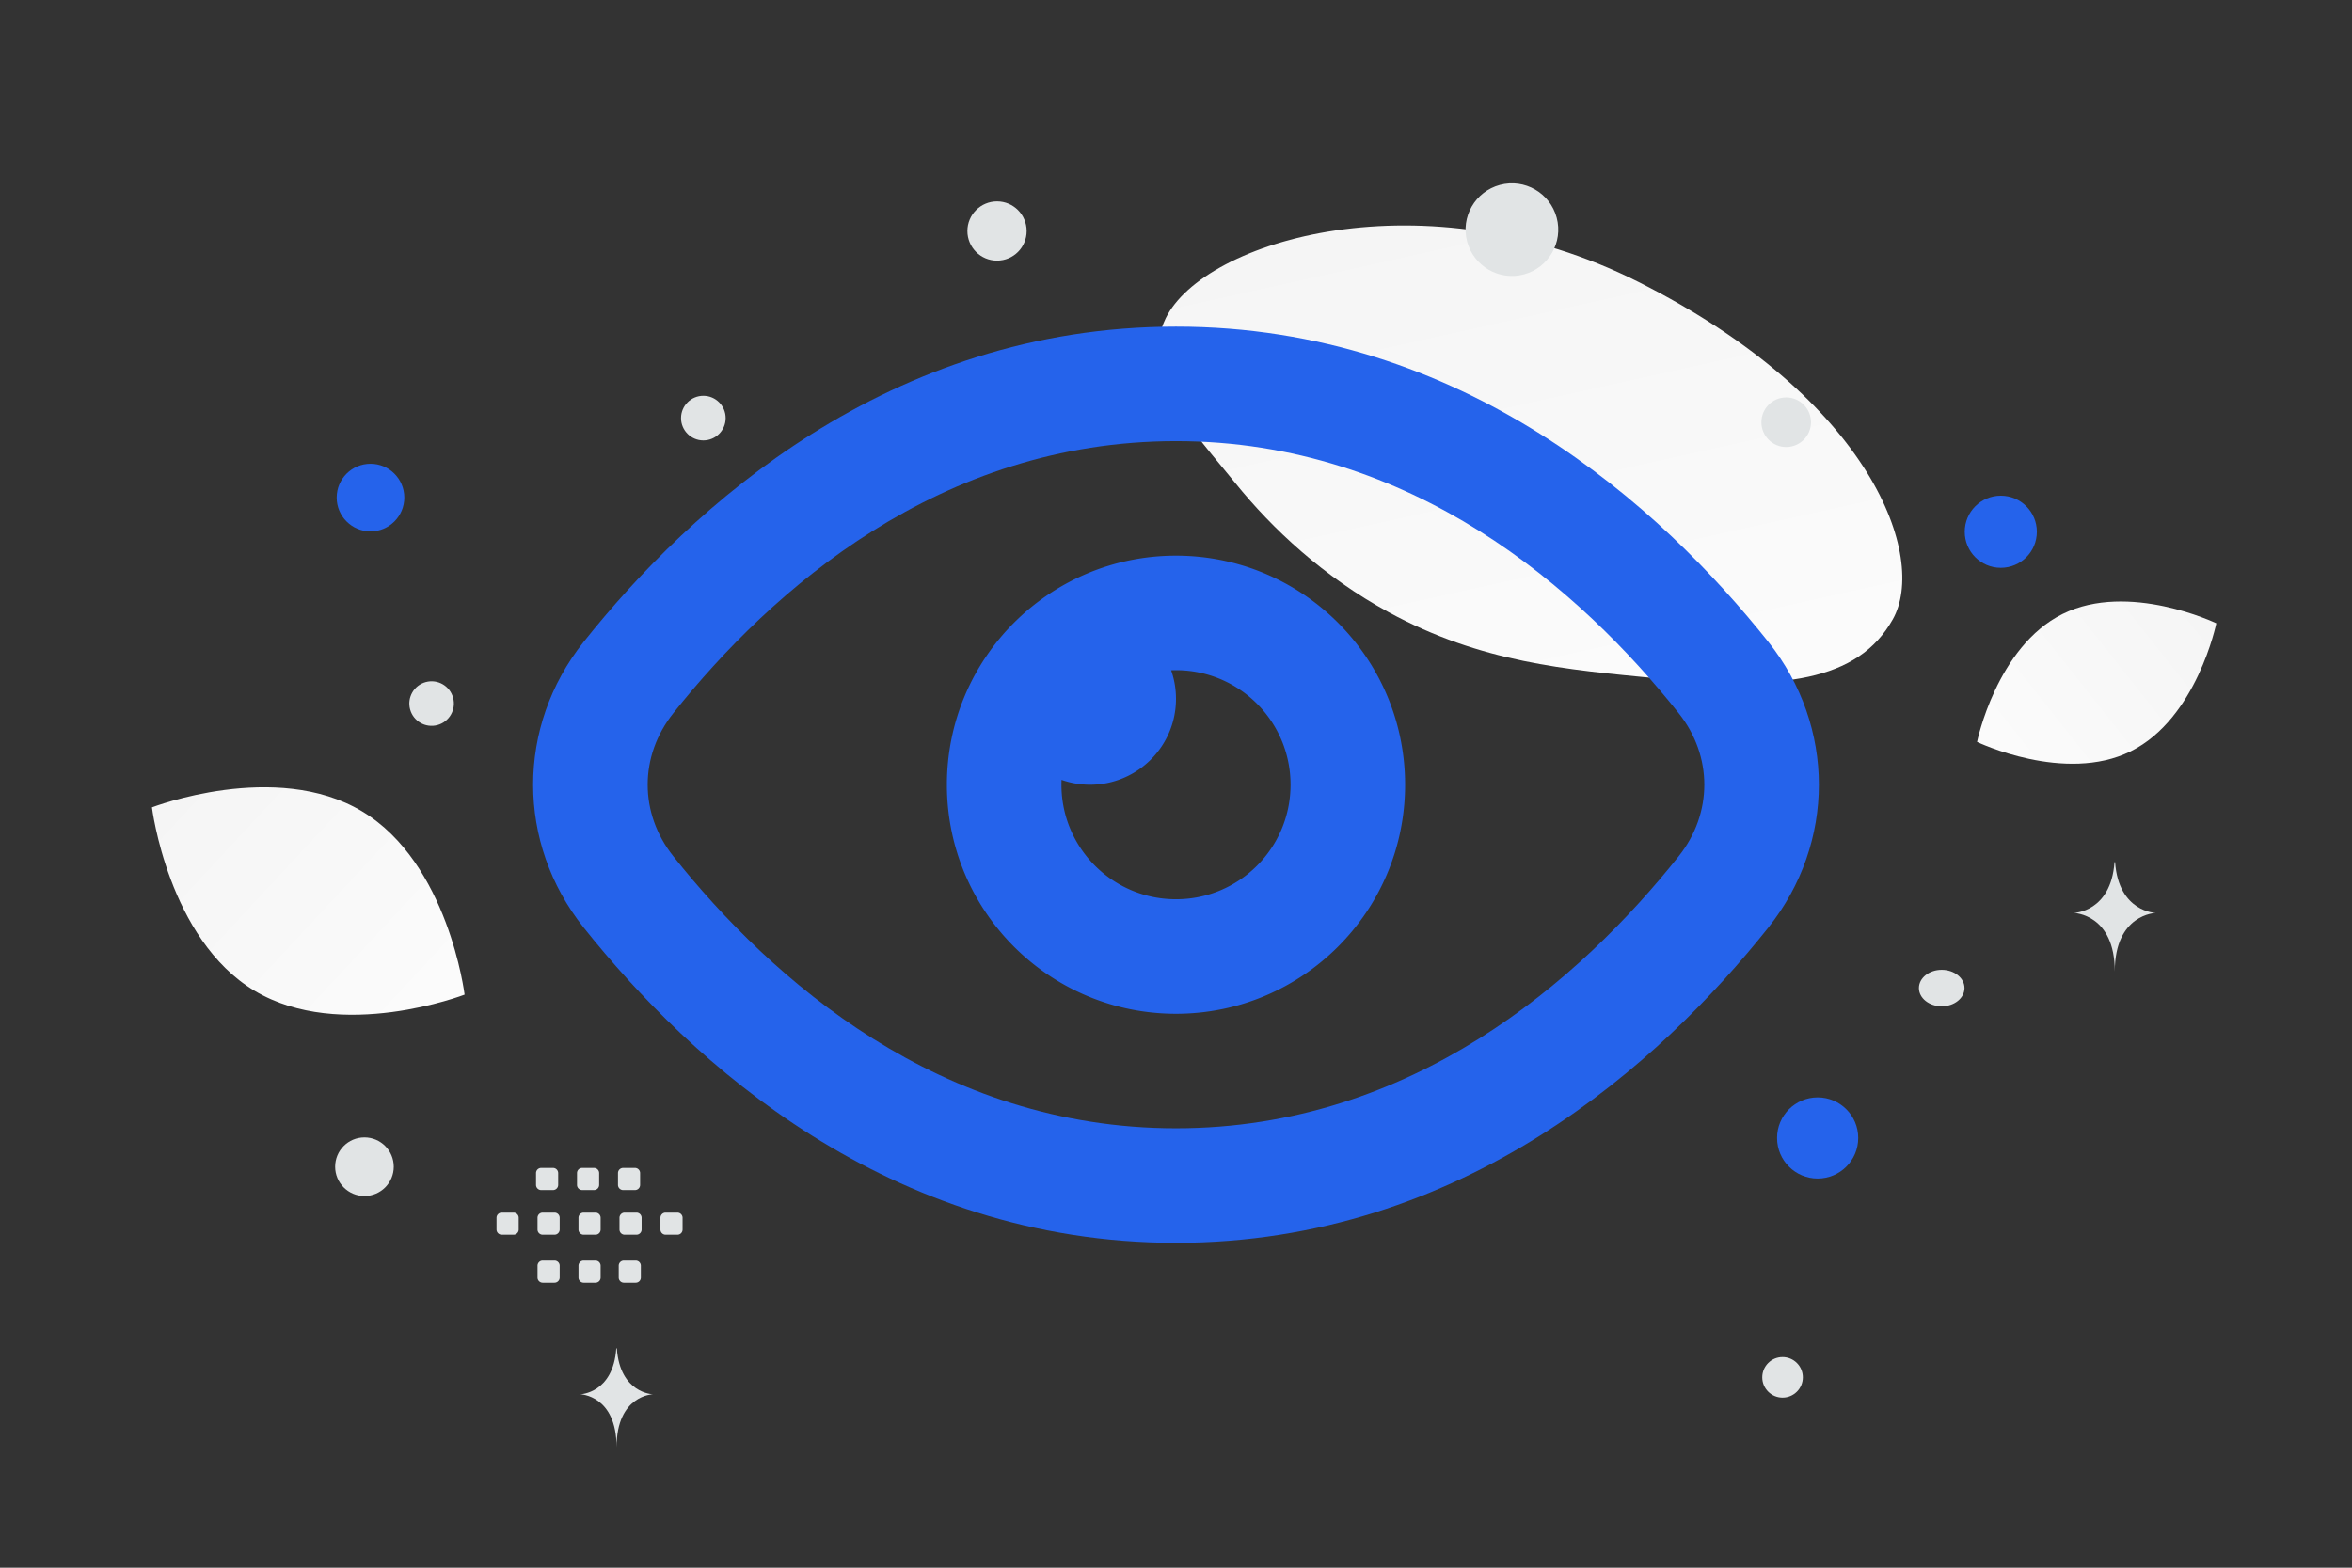 <svg width="900" height="600" viewBox="0 0 900 600" fill="none" xmlns="http://www.w3.org/2000/svg"><rect x="0" y="0" width="900" height="600" fill="#333333" stroke="none"/><path fill="transparent" d="M0 0h900v600H0z"/><path d="M724.308 236.989c-13.417 23.946-42.802 27.236-89.879 22.686-35.405-3.429-67.691-6.082-103.099-25.387-24.783-13.502-44.4-31.771-58.718-49.513-15.516-19.222-37.173-41.159-26.556-62.953 14.59-29.938 98.962-55.152 180.89-13.918 89.998 45.308 110.488 105.682 97.362 129.085z" fill="url(#a)"/><path d="M815.346 287.538c-25.277 12.538-58.825-3.584-58.825-3.584s7.456-36.444 32.746-48.965c25.276-12.538 58.811 3.566 58.811 3.566s-7.456 36.444-32.732 48.983z" fill="url(#b)"/><path d="M97.369 379.175c33.026 19.794 80.409 1.496 80.409 1.496s-6.196-50.383-39.242-70.155c-33.027-19.794-80.39-1.519-80.39-1.519s6.196 50.384 39.223 70.178z" fill="url(#c)"/><circle cx="765.612" cy="203.519" r="13.801" transform="rotate(180 765.612 203.519)" fill="#2563eb"/><circle cx="695.527" cy="435.527" r="15.527" transform="rotate(180 695.527 435.527)" fill="#2563eb"/><circle r="12.939" transform="matrix(-1 0 0 1 141.771 190.435)" fill="#2563eb"/><circle r="6.038" transform="matrix(-1 0 0 1 647.248 257.717)" fill="#2563eb"/><circle r="7.763" transform="matrix(-1 0 0 1 682.095 527.144)" fill="#E1E4E5"/><circle r="11.214" transform="matrix(-1 0 0 1 139.457 446.534)" fill="#E1E4E5"/><circle r="8.535" transform="matrix(-1 0 0 1 269.137 160.015)" fill="#E1E4E5"/><circle r="9.488" transform="matrix(-1 0 0 1 683.491 161.598)" fill="#E1E4E5"/><circle r="8.521" transform="scale(1 -1) rotate(-75 -92.887 -242.252)" fill="#E1E4E5"/><circle r="11.335" transform="matrix(-1 0 0 1 381.515 88.415)" fill="#E1E4E5"/><ellipse rx="8.719" ry="6.975" transform="matrix(-1 0 0 1 742.996 378.158)" fill="#E1E4E5"/><circle r="17.733" transform="scale(1 -1) rotate(-75 231.997 -420.928)" fill="#E1E4E5"/><path d="M809.119 329.982h.228c1.351 19.139 15.584 19.433 15.584 19.433s-15.695.307-15.695 22.42c0-22.113-15.695-22.42-15.695-22.42s14.227-.294 15.578-19.433zM235.827 516.038h.202c1.199 17.322 13.828 17.588 13.828 17.588s-13.926.278-13.926 20.292c0-20.014-13.927-20.292-13.927-20.292s12.624-.266 13.823-17.588z" fill="#E1E4E5"/><path fill-rule="evenodd" clip-rule="evenodd" d="M259.216 472.57h-4.521a1.975 1.975 0 0 1-1.973-1.974v-4.521c0-1.093.889-1.973 1.973-1.973h4.521c1.084 0 1.974.889 1.974 1.973v4.521a1.97 1.97 0 0 1-1.974 1.974zm-15.675 0h-4.521a1.982 1.982 0 0 1-1.974-1.974v-4.521c0-1.093.89-1.973 1.974-1.973h4.521a1.98 1.98 0 0 1 1.973 1.973v4.521a1.981 1.981 0 0 1-1.973 1.974zm-15.685 0h-4.521a1.982 1.982 0 0 1-1.974-1.974v-4.521c0-1.093.89-1.973 1.974-1.973h4.521a1.98 1.98 0 0 1 1.973 1.973v4.521a1.97 1.97 0 0 1-1.973 1.974zm-15.676 0h-4.521a1.982 1.982 0 0 1-1.974-1.974v-4.521c0-1.093.89-1.973 1.974-1.973h4.521c1.093 0 1.982.889 1.982 1.973v4.521a1.995 1.995 0 0 1-1.982 1.974zm-15.676 0h-4.521a1.983 1.983 0 0 1-1.983-1.974v-4.521c0-1.093.889-1.973 1.983-1.973h4.521a1.98 1.98 0 0 1 1.973 1.973v4.521a1.981 1.981 0 0 1-1.973 1.974zm46.462-17.093h-4.521a1.981 1.981 0 0 1-1.974-1.973v-4.531c0-1.084.89-1.973 1.974-1.973h4.521c1.093 0 1.973.889 1.973 1.973v4.522a1.97 1.97 0 0 1-1.973 1.982zm-15.676 0h-4.521a1.98 1.98 0 0 1-1.973-1.973v-4.531a1.98 1.98 0 0 1 1.973-1.973h4.521c1.084 0 1.974.889 1.974 1.973v4.522a1.972 1.972 0 0 1-1.974 1.982zm-15.675 0h-4.522a1.982 1.982 0 0 1-1.982-1.973v-4.531c0-1.084.889-1.973 1.982-1.973h4.522a1.98 1.98 0 0 1 1.973 1.973v4.522a1.982 1.982 0 0 1-1.973 1.982zm16.241 35.456h-4.521a1.981 1.981 0 0 1-1.974-1.973v-4.522c0-1.093.89-1.973 1.974-1.973h4.521a1.98 1.98 0 0 1 1.973 1.973v4.522a1.969 1.969 0 0 1-1.973 1.973zm15.392 0h-4.521a1.98 1.98 0 0 1-1.973-1.973v-4.522c0-1.093.889-1.973 1.973-1.973h4.521c1.084 0 1.974.889 1.974 1.973v4.522a1.97 1.97 0 0 1-1.974 1.973zm-31.068 0h-4.521a1.981 1.981 0 0 1-1.974-1.973v-4.522c0-1.093.89-1.973 1.974-1.973h4.521c1.093 0 1.982.889 1.982 1.973v4.522a1.994 1.994 0 0 1-1.982 1.973z" fill="#E1E4E5"/><path fill-rule="evenodd" clip-rule="evenodd" d="M449.999 431.836c90.418 0 154.716-56.817 192.37-104.135 13.06-16.412 13.06-38.321 0-54.732-37.654-47.318-101.952-104.135-192.37-104.135s-154.716 56.817-192.37 104.135c-13.06 16.411-13.06 38.32 0 54.732 37.654 47.318 101.952 104.135 192.37 104.135zm226.669-76.84c25.773-32.388 25.773-76.934 0-109.322C635.721 194.219 560.165 125 449.999 125c-110.166 0-185.722 69.219-226.669 120.674-25.773 32.388-25.773 76.934 0 109.322 40.947 51.455 116.503 120.674 226.669 120.674 110.166 0 185.722-69.219 226.669-120.674z" fill="#2563eb"/><path fill-rule="evenodd" clip-rule="evenodd" d="M493.831 300.335c0 24.209-19.625 43.834-43.834 43.834-24.208 0-43.833-19.625-43.833-43.834 0-.622.013-1.241.038-1.857a32.82 32.82 0 0 0 10.92 1.857c18.157 0 32.875-14.719 32.875-32.875a32.82 32.82 0 0 0-1.857-10.92 44.031 44.031 0 0 1 1.857-.039c24.209 0 43.834 19.625 43.834 43.834zm43.834 0c0 48.417-39.25 87.668-87.668 87.668-48.417 0-87.667-39.251-87.667-87.668 0-48.417 39.25-87.667 87.667-87.667 48.418 0 87.668 39.25 87.668 87.667z" fill="#2563eb"/><defs><linearGradient id="a" x1="633.921" y1="392.179" x2="514.331" y2="-145.208" gradientUnits="userSpaceOnUse"><stop stop-color="#fff"/><stop offset="1" stop-color="#EEE"/></linearGradient><linearGradient id="b" x1="718.282" y1="326.649" x2="926.762" y2="161.74" gradientUnits="userSpaceOnUse"><stop stop-color="#fff"/><stop offset="1" stop-color="#EEE"/></linearGradient><linearGradient id="c" x1="225.172" y1="442.891" x2="-40.57" y2="195.981" gradientUnits="userSpaceOnUse"><stop stop-color="#fff"/><stop offset="1" stop-color="#EEE"/></linearGradient></defs></svg>
